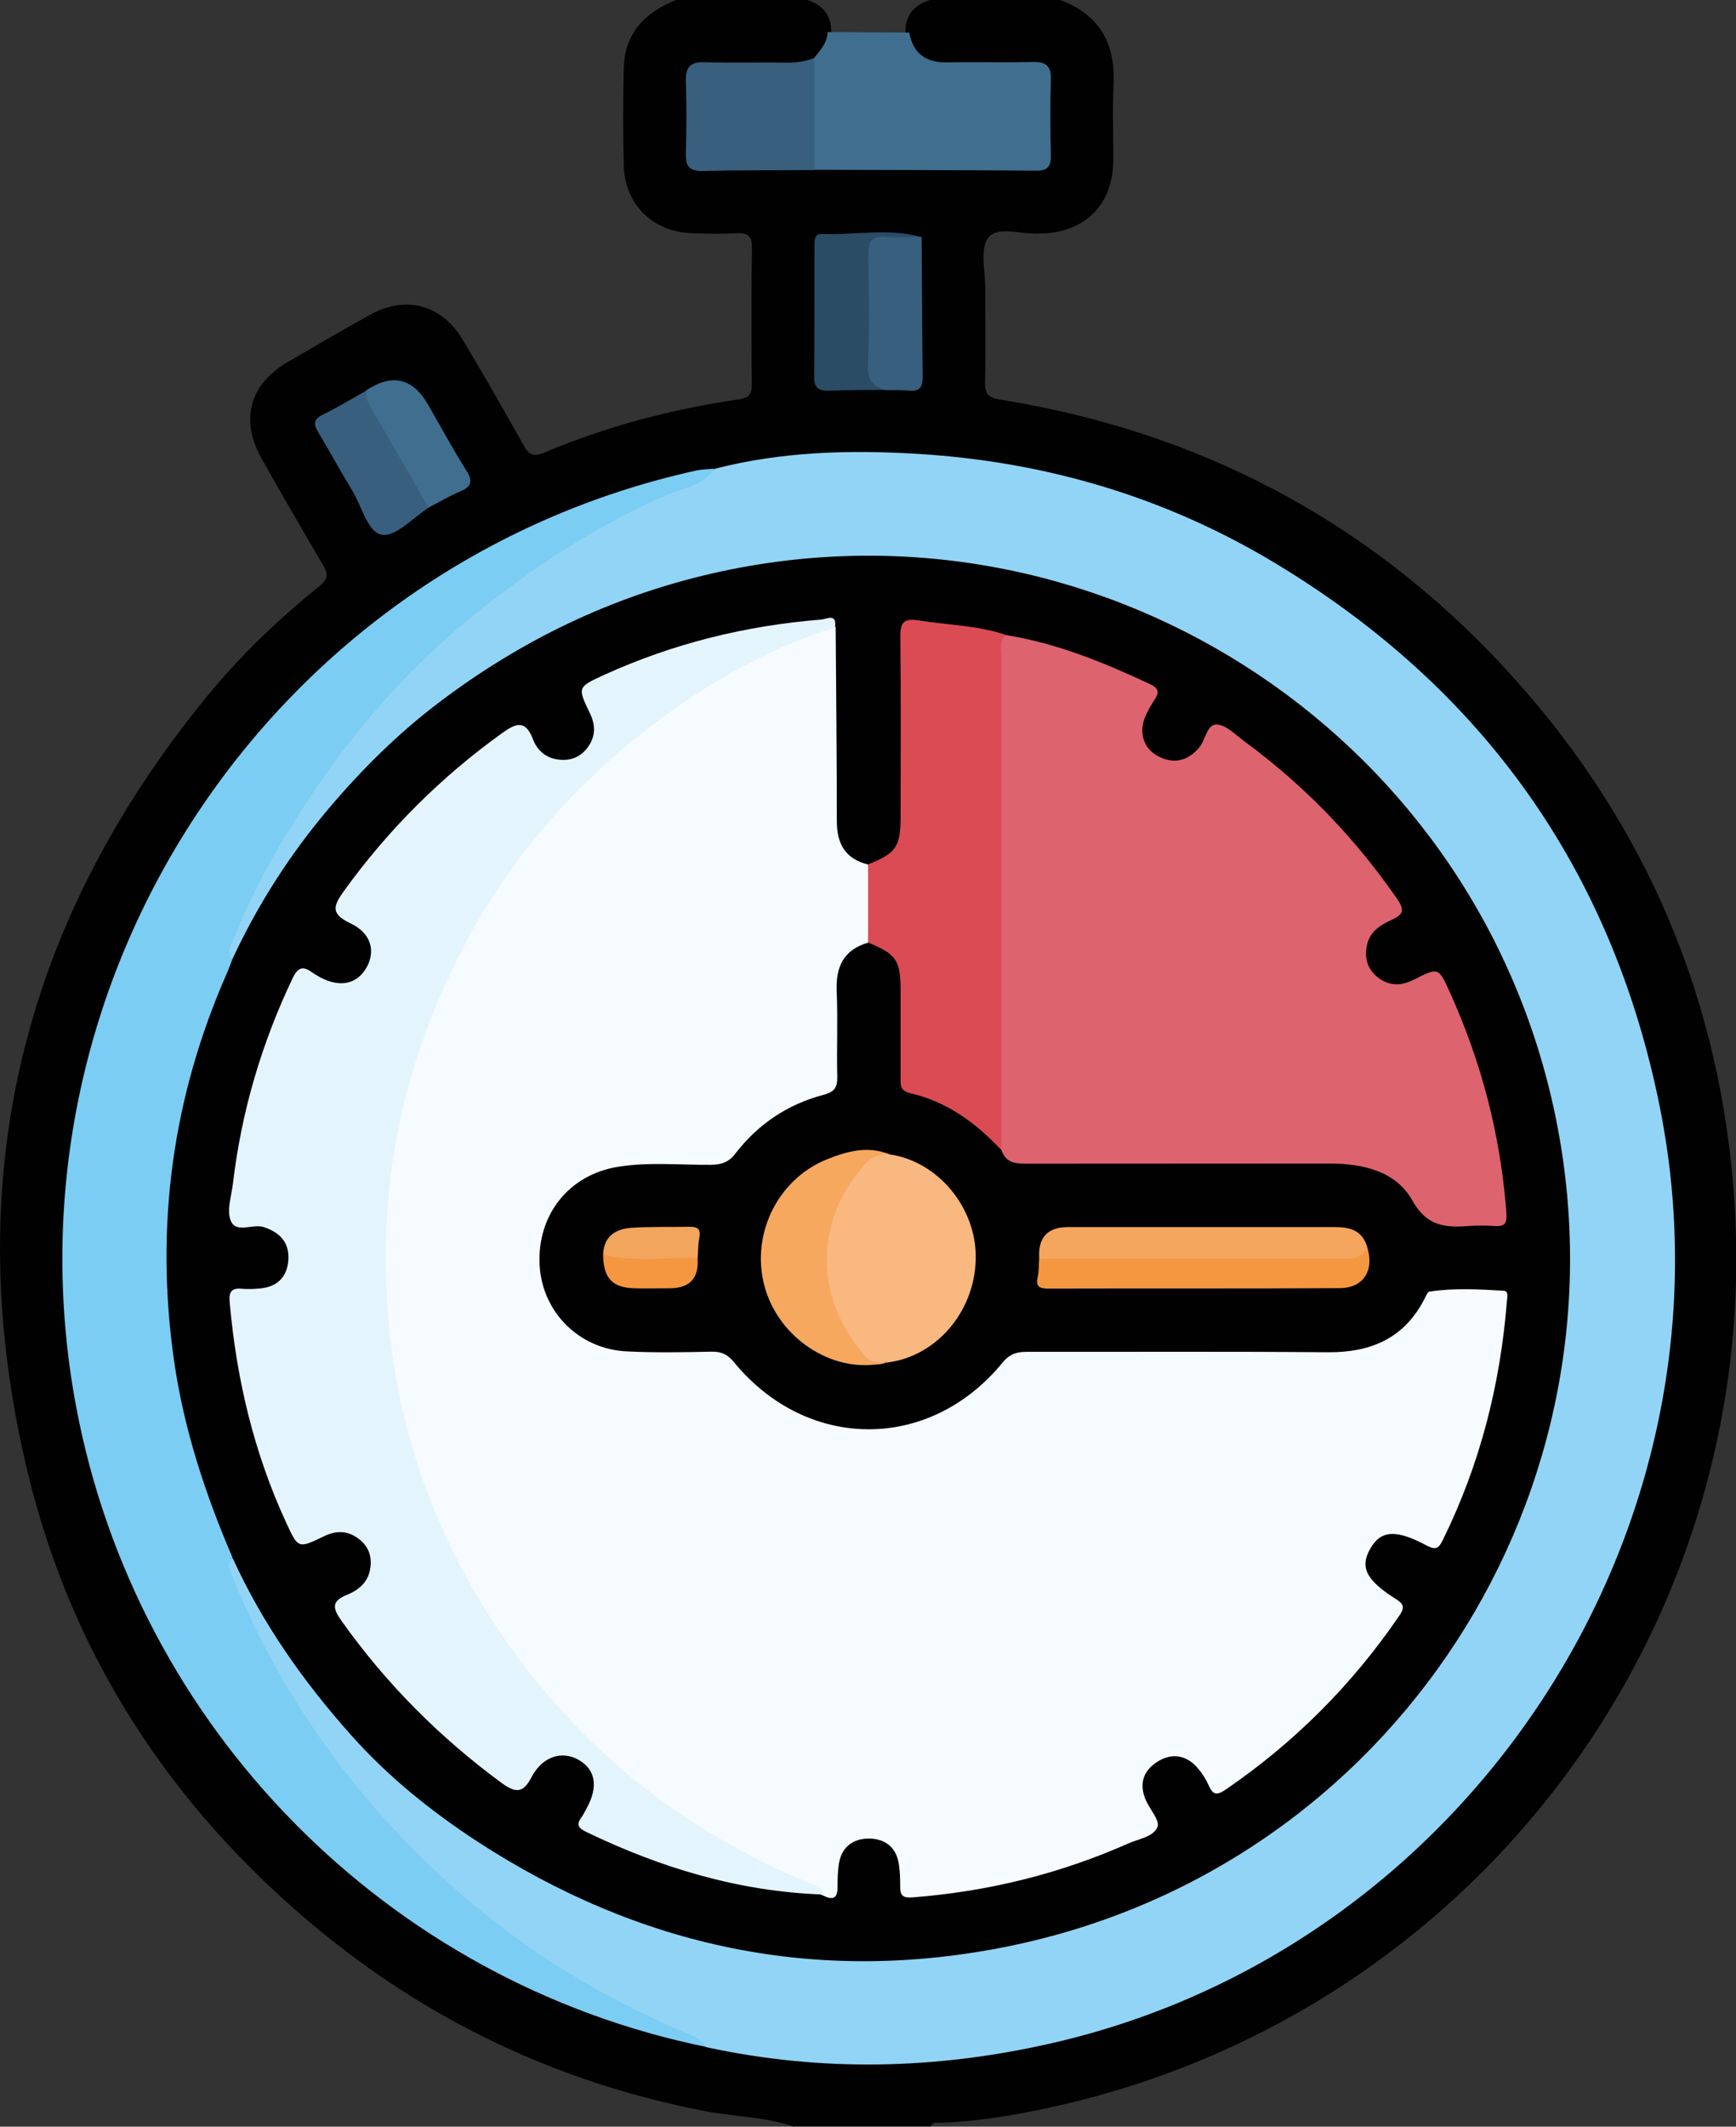 <?xml version="1.0" encoding="UTF-8"?><svg id="Capa_1" xmlns="http://www.w3.org/2000/svg" viewBox="0 0 121.09 148.29"><rect x="0" y="0" width="121.09" height="148.29" fill="#333333" stroke="none"/><defs><style>.cls-1{fill:#da4b54;}.cls-1,.cls-2,.cls-3,.cls-4,.cls-5,.cls-6,.cls-7,.cls-8,.cls-9,.cls-10,.cls-11,.cls-12,.cls-13,.cls-14,.cls-15{stroke-width:0px;}.cls-2{fill:#f8b880;}.cls-3{fill:#dd636f;}.cls-4{fill:#f6a85f;}.cls-5{fill:#406e8f;}.cls-6{fill:#385f7e;}.cls-7{fill:#92d4f5;}.cls-8{fill:#f2a55d;}.cls-9{fill:#e4f4fd;}.cls-10{fill:#010101;}.cls-11{fill:#f49740;}.cls-12{fill:#f4a65e;}.cls-13{fill:#f5fbff;}.cls-14{fill:#7bcdf4;}.cls-15{fill:#2a4c65;}</style></defs><path class="cls-10" d="M55.36,148.29c-1.99-.7-4.11-.69-6.15-1.08-10.28-1.98-19.43-6.32-27.43-13.03-9.92-8.32-16.73-18.74-19.8-31.32-4.89-20.03-.7-38.14,12.34-54.16,2.35-2.89,5.03-5.47,7.93-7.8.63-.51.67-.84.28-1.51-1.45-2.44-2.86-4.9-4.26-7.37-1.54-2.72-.88-5.21,1.79-6.77,1.91-1.11,3.82-2.23,5.75-3.3,2.49-1.38,5-.71,6.46,1.73,1.46,2.43,2.86,4.9,4.25,7.37.37.66.68.83,1.44.51,4.36-1.84,8.91-3.03,13.59-3.72.82-.12.89-.45.89-1.11-.02-3.14-.04-6.28.01-9.41.01-.83-.25-1.1-1.07-1.06-1.06.06-2.12.04-3.18,0-2.69-.11-4.62-2.03-4.69-4.71-.06-2.27-.06-4.54,0-6.81.06-2.48,1.54-3.93,3.73-4.77h8.98c1.2.35,1.81,1.13,1.76,2.41-.14.87-.58,1.54-1.34,1.99-1.67.69-3.43.34-5.14.36-3.51.06-3.24-.16-3.23,3.21.01,3.84-.45,3.44,3.49,3.47,1.69.01,3.37-.03,5.06.02,4.68-.05,9.36,0,14.03-.02,1.93,0,2.01-.1,2.02-2.06,0-1.06,0-2.12,0-3.18,0-.98-.46-1.39-1.41-1.39-1.78-.02-3.57.03-5.35-.03-1.44-.04-2.51-.62-2.93-2.1-.17-1.38.41-2.27,1.74-2.67h8.98c2.77,1.02,3.92,3.02,3.77,5.93-.09,1.78,0,3.57-.02,5.36-.04,3-1.97,4.93-4.99,5.01-.05,0-.1,0-.14,0-1.23.1-2.92-.56-3.58.29-.62.79-.2,2.4-.21,3.65-.01,2.12.03,4.25-.02,6.37-.02.79.12,1.12,1.04,1.27,13.77,2.21,25.52,8.33,35.04,18.54,9.47,10.16,14.89,22.2,16.09,36.07,2.64,30.62-17.91,58.23-48.05,64.57-2.35.5-4.73.88-7.15.98-.26.01-.59-.12-.75.25h-9.56Z"/><path class="cls-7" d="M49.85,32.69c4.67-1.21,9.44-1.33,14.2-1.04,8.87.54,17.22,3,24.85,7.59,14.53,8.73,23.6,21.45,26.9,38.07,5.81,29.33-13.4,58.61-42.58,65.19-7.96,1.8-15.93,1.98-23.93.25-1.07-.65-2.28-.98-3.42-1.5-5.83-2.67-11.08-6.18-15.75-10.59-5.39-5.08-9.74-10.91-12.9-17.61-.47-1-.91-2.02-1.31-3.05-.2-.51-.59-1.23.48-1.37,1.62,2.45,2.91,5.11,4.65,7.49,8.12,11.08,19.03,17.55,32.54,19.67,10.15,1.6,19.89.02,28.93-4.71,13.59-7.11,22.43-18.21,25.57-33.29,3.22-15.44-.38-29.45-10.57-41.53-7.94-9.41-18.19-15.01-30.4-16.65-12.52-1.68-24.02,1.25-34.47,8.39-6.73,4.6-11.78,10.63-15.53,17.81-.2.38-.37.79-.7,1.09-1.1,0-.62-.78-.49-1.2.35-1.15.85-2.26,1.39-3.33,5.5-10.99,13.47-19.65,24.21-25.73,2.69-1.52,5.56-2.64,8.35-3.93Z"/><path class="cls-14" d="M16.22,108.61c-.46.51-.15.97.05,1.46,3.4,8.34,8.58,15.43,15.24,21.43,4.89,4.4,10.46,7.78,16.52,10.33.51.22.96.42,1.24.9-22.3-4.55-39.76-22.29-43.96-44.65C-.26,68.34,18.95,39.34,48.56,32.81c.42-.09.86-.09,1.29-.13-.87,1.25-2.38,1.38-3.61,1.94-5.29,2.4-10.06,5.57-14.47,9.35-4.73,4.05-8.52,8.84-11.74,14.12-1.43,2.34-2.72,4.76-3.7,7.34-.17.44-.63.94-.13,1.47.32.62-.07,1.12-.28,1.64-2.66,6.56-4.09,13.34-3.89,20.45.18,5.99,1.39,11.76,3.66,17.3.3.73.84,1.44.52,2.32Z"/><path class="cls-5" d="M57.73,2.24c1.9.01,3.8.02,5.69.03.28,1.47,1.16,2.11,2.65,2.08,1.98-.04,3.95.02,5.93-.03.91-.02,1.33.23,1.3,1.21-.05,1.78-.04,3.57,0,5.35.01.74-.26,1.03-1.01,1.02-5.16-.04-10.31-.04-15.47-.06-.32-.33-.42-.74-.44-1.18-.05-1.81-.05-3.63,0-5.44.01-.44.14-.85.42-1.19.42-.54.9-1.05.93-1.79Z"/><path class="cls-6" d="M56.8,4.04c0,2.61,0,5.21.01,7.82-2.6.02-5.21,0-7.81.06-.89.02-1.18-.31-1.16-1.18.05-1.69.06-3.38,0-5.06-.03-1,.31-1.38,1.33-1.34,1.93.06,3.86,0,5.79.03.64,0,1.24-.1,1.83-.32Z"/><path class="cls-15" d="M61.73,27.19c-1.3.01-2.6,0-3.9.05-.71.02-1.05-.17-1.04-.96.03-3.03.01-6.07.02-9.1,0-.38-.02-.89.51-.87,2.32.1,4.66-.43,6.96.22-.61.54-1.36.39-2.06.41-.85.02-1.21.4-1.21,1.24,0,2.4.02,4.8-.01,7.2,0,.75.63,1.16.74,1.82Z"/><path class="cls-6" d="M61.73,27.19c-.87-.25-1.23-.72-1.19-1.72.1-2.54.07-5.09.02-7.63-.02-.97.23-1.43,1.28-1.33.81.08,1.63.02,2.45.02.02,3.26.03,6.52.07,9.78,0,.66-.19.98-.89.93-.57-.05-1.15-.03-1.72-.04Z"/><path class="cls-6" d="M29.9,35.4c-1.09.69-2.26,2.02-3.24,1.89-1.01-.14-1.41-1.96-2.07-3.05-.82-1.35-1.58-2.74-2.39-4.1-.33-.55-.36-.9.32-1.23,1.03-.5,2.01-1.1,3.01-1.66,1.5,2.35,2.83,4.81,4.24,7.21.17.29.32.6.12.95Z"/><path class="cls-5" d="M29.9,35.4c-1.26-2.19-2.52-4.39-3.8-6.58-.29-.5-.62-.97-.57-1.59q2.72-1.81,4.32.97c.89,1.54,1.73,3.11,2.68,4.61.5.79.32,1.14-.46,1.47-.75.32-1.45.74-2.17,1.11Z"/><path class="cls-10" d="M16.22,108.61c-1.9-4.42-3.39-8.94-4.08-13.73-1.34-9.38-.12-18.39,3.7-27.05.13-.3.24-.62.36-.93,1.78-3.83,4.03-7.34,6.77-10.57,2.28-2.69,4.75-5.14,7.56-7.28,5.77-4.39,12.14-7.47,19.21-9.08,26.44-6.01,52.8,10.74,58.62,37.23,5.87,26.73-11.22,53.11-38.12,58.53-13.25,2.67-25.6.06-36.95-7.33-3.23-2.11-6.21-4.51-8.77-7.38-3.34-3.74-6.22-7.82-8.31-12.42Z"/><path class="cls-13" d="M58.29,43.74c.03,4.5.08,9,.08,13.5,0,1.59.58,2.65,2.18,3.04.75,1.82.76,3.63,0,5.45-1.72.5-2.26,1.69-2.19,3.4.09,1.98-.01,3.96.04,5.94.02.76-.2,1.07-.96,1.27-2.5.66-4.56,2.04-6.14,4.09-.47.61-.97.78-1.7.79-2.17.02-4.35-.21-6.5.14-3.42.55-5.65,3.36-5.46,6.86.18,3.26,2.74,5.85,6.08,6.01,1.97.1,3.96.06,5.93.02.69-.01,1.11.2,1.56.75,5.12,6.21,13.65,6.22,18.73,0,.51-.62,1.01-.74,1.71-.74,7,.01,14-.03,20.99.03,3.02.02,5.35-1,6.75-3.78.08-.17.19-.43.32-.45,1.72-.26,3.44-.16,5.17-.06.37.02.25.46.23.73-.46,5.81-1.87,11.36-4.45,16.61-.29.6-.48.78-1.14.43-2.18-1.17-3.24-1.07-3.97.27-.69,1.25-.26,2.15,1.82,3.46.66.41.56.68.2,1.21-3.28,4.79-7.31,8.82-12.1,12.09-.62.42-.88.33-1.16-.31-.19-.43-.46-.85-.77-1.21-.76-.88-1.74-1.07-2.72-.49-1.04.61-1.41,1.55-.9,2.72.28.65.99,1.42.82,1.87-.27.7-1.32.84-2.06,1.17-4.79,2.12-9.81,3.35-15.03,3.75-.65.05-.87-.11-.86-.75,0-.57-.01-1.16-.12-1.72-.22-1.11-1.04-1.64-2.09-1.63-1.05.01-1.85.56-2.05,1.68-.1.56-.11,1.15-.11,1.73,0,.84-.4.86-1.01.56-3.51-1.48-6.95-3.08-10.08-5.27-11.48-8.03-18.49-18.96-20.26-32.85-2.08-16.3,3.28-30.12,15.29-41.3,4.13-3.85,8.96-6.67,14.21-8.77.56-.22,1.13-.63,1.77-.19Z"/><path class="cls-3" d="M70.16,44.28c3.55.57,6.83,1.91,10.05,3.42.61.29.67.57.33,1.08-.24.36-.46.74-.63,1.13-.51,1.15-.16,2.3.91,2.84,1.09.55,2.04.3,2.83-.63.45-.53.53-1.64,1.23-1.6.66.03,1.31.73,1.93,1.18,4.16,3.06,7.69,6.71,10.63,10.96.54.78.47,1.1-.35,1.47-.75.34-1.49.79-1.71,1.65-.23.89-.07,1.73.7,2.35.81.65,1.66.63,2.56.17,1.68-.85,1.7-.85,2.46.82,2.23,4.91,3.57,10.04,3.97,15.42.05.69-.05,1-.79.95-.62-.04-1.26-.05-1.88,0-1.63.12-2.89,0-3.89-1.79-1.16-2.06-3.47-2.57-5.81-2.57-7,.01-13.99,0-20.99.01-.82,0-1.55-.01-1.85-.95-.43-.74-.48-1.55-.48-2.37,0-10.44-.01-20.89.02-31.33,0-.77-.39-1.79.76-2.22Z"/><path class="cls-9" d="M58.29,43.74c-4.66,1.43-8.82,3.83-12.67,6.73-7.95,6-13.44,13.8-16.53,23.26-1.84,5.64-2.47,11.47-2.07,17.35.42,6.18,2.04,12.12,4.85,17.65,1.89,3.73,4.27,7.15,7.08,10.3,4.9,5.49,10.79,9.49,17.55,12.29.37.15.91.16.87.78-5.81-.21-11.24-1.84-16.45-4.35-.58-.28-.75-.52-.35-1.05.14-.19.24-.42.36-.63.82-1.5.61-2.7-.59-3.37-1.17-.65-2.52-.21-3.26,1.21-.58,1.12-1.09,1.14-2.08.42-4.34-3.19-8.08-6.94-11.2-11.34-.61-.87-.67-1.35.39-1.78.73-.29,1.37-.78,1.58-1.58.23-.9.04-1.74-.75-2.33-.77-.59-1.58-.59-2.44-.17-1.78.86-1.78.85-2.6-.92-2.27-4.9-3.49-10.06-3.96-15.42-.06-.69.11-.99.83-.93.43.04.87.02,1.3-.02,1.18-.11,1.87-.79,1.96-1.95.09-1.22-.54-1.94-1.72-2.33-.79-.25-1.95.49-2.31-.48-.27-.73.07-1.7.17-2.57.59-5,2-9.77,4.17-14.32.4-.83.78-.8,1.39-.36.16.11.33.21.49.3,1.4.75,2.58.51,3.25-.64.67-1.15.35-2.43-1.11-3.11-1.41-.67-1.19-1.22-.43-2.28,3.08-4.26,6.74-7.91,11.01-10.98,1-.72,1.64-.93,2.16.44.26.69.81,1.22,1.57,1.37.86.17,1.64-.04,2.2-.76.59-.76.62-1.56.2-2.43-.88-1.83-.87-1.83,1.01-2.69,4.82-2.19,9.88-3.43,15.14-3.85.34-.03,1.07-.46.95.5Z"/><path class="cls-1" d="M70.16,44.28c-.48.42-.31.99-.31,1.49,0,11.48,0,22.95,0,34.43-1.76-1.89-3.79-3.38-6.35-3.97-.78-.18-.68-.66-.68-1.17,0-1.97,0-3.93,0-5.9,0-2.21-.27-2.61-2.27-3.44,0-1.82,0-3.63,0-5.45,1.95-.77,2.26-1.21,2.27-3.31,0-4.18.03-8.36-.02-12.54-.01-1.01.22-1.33,1.29-1.16,2.02.33,4.1.34,6.06,1.01Z"/><path class="cls-2" d="M62.04,80.49c3.41.49,6.1,3.75,6.02,7.31-.08,3.72-2.82,6.86-6.3,7.22-.85.32-1.44-.02-2.01-.66-3.27-3.68-3.23-9.64.11-13.21.61-.65,1.29-.99,2.18-.67Z"/><path class="cls-4" d="M62.04,80.49c-.72-.05-1.28.2-1.77.75-3.53,4.01-3.46,9.4.15,13.4.39.43.88.3,1.33.38-3.39.83-7.19-1.46-8.33-5.02-1.17-3.67.7-7.74,4.28-9.17,1.38-.55,2.83-.96,4.33-.34Z"/><path class="cls-12" d="M72.49,87.76q-.15-2.2,2.02-2.2c6.03,0,12.06,0,18.09,0,1.1,0,2.28-.07,2.74,1.31.26.81-.35,1.01-.89,1.19-.6.2-1.24.16-1.86.16-5.97,0-11.93,0-17.9,0-.75,0-1.56.13-2.2-.46Z"/><path class="cls-11" d="M72.49,87.76c6.99,0,13.98,0,20.96,0,.76,0,1.59.12,1.89-.88.56,1.66-.2,2.93-1.89,2.94-6.77.04-13.54.01-20.32.03-.6,0-.91-.11-.75-.8.1-.42.07-.86.1-1.29Z"/><path class="cls-8" d="M42.07,87.46c.05-1.27.88-1.77,1.98-1.85,1.34-.09,2.7-.04,4.05-.07.55-.01.8.16.68.77-.09.47-.08.96-.12,1.44-2.23.59-4.44.96-6.59-.29Z"/><path class="cls-11" d="M42.07,87.46c2.17.6,4.39.16,6.59.29q.14,2.08-1.96,2.08c-.82,0-1.64.02-2.46,0-1.55-.05-2.16-.72-2.17-2.37Z"/></svg>